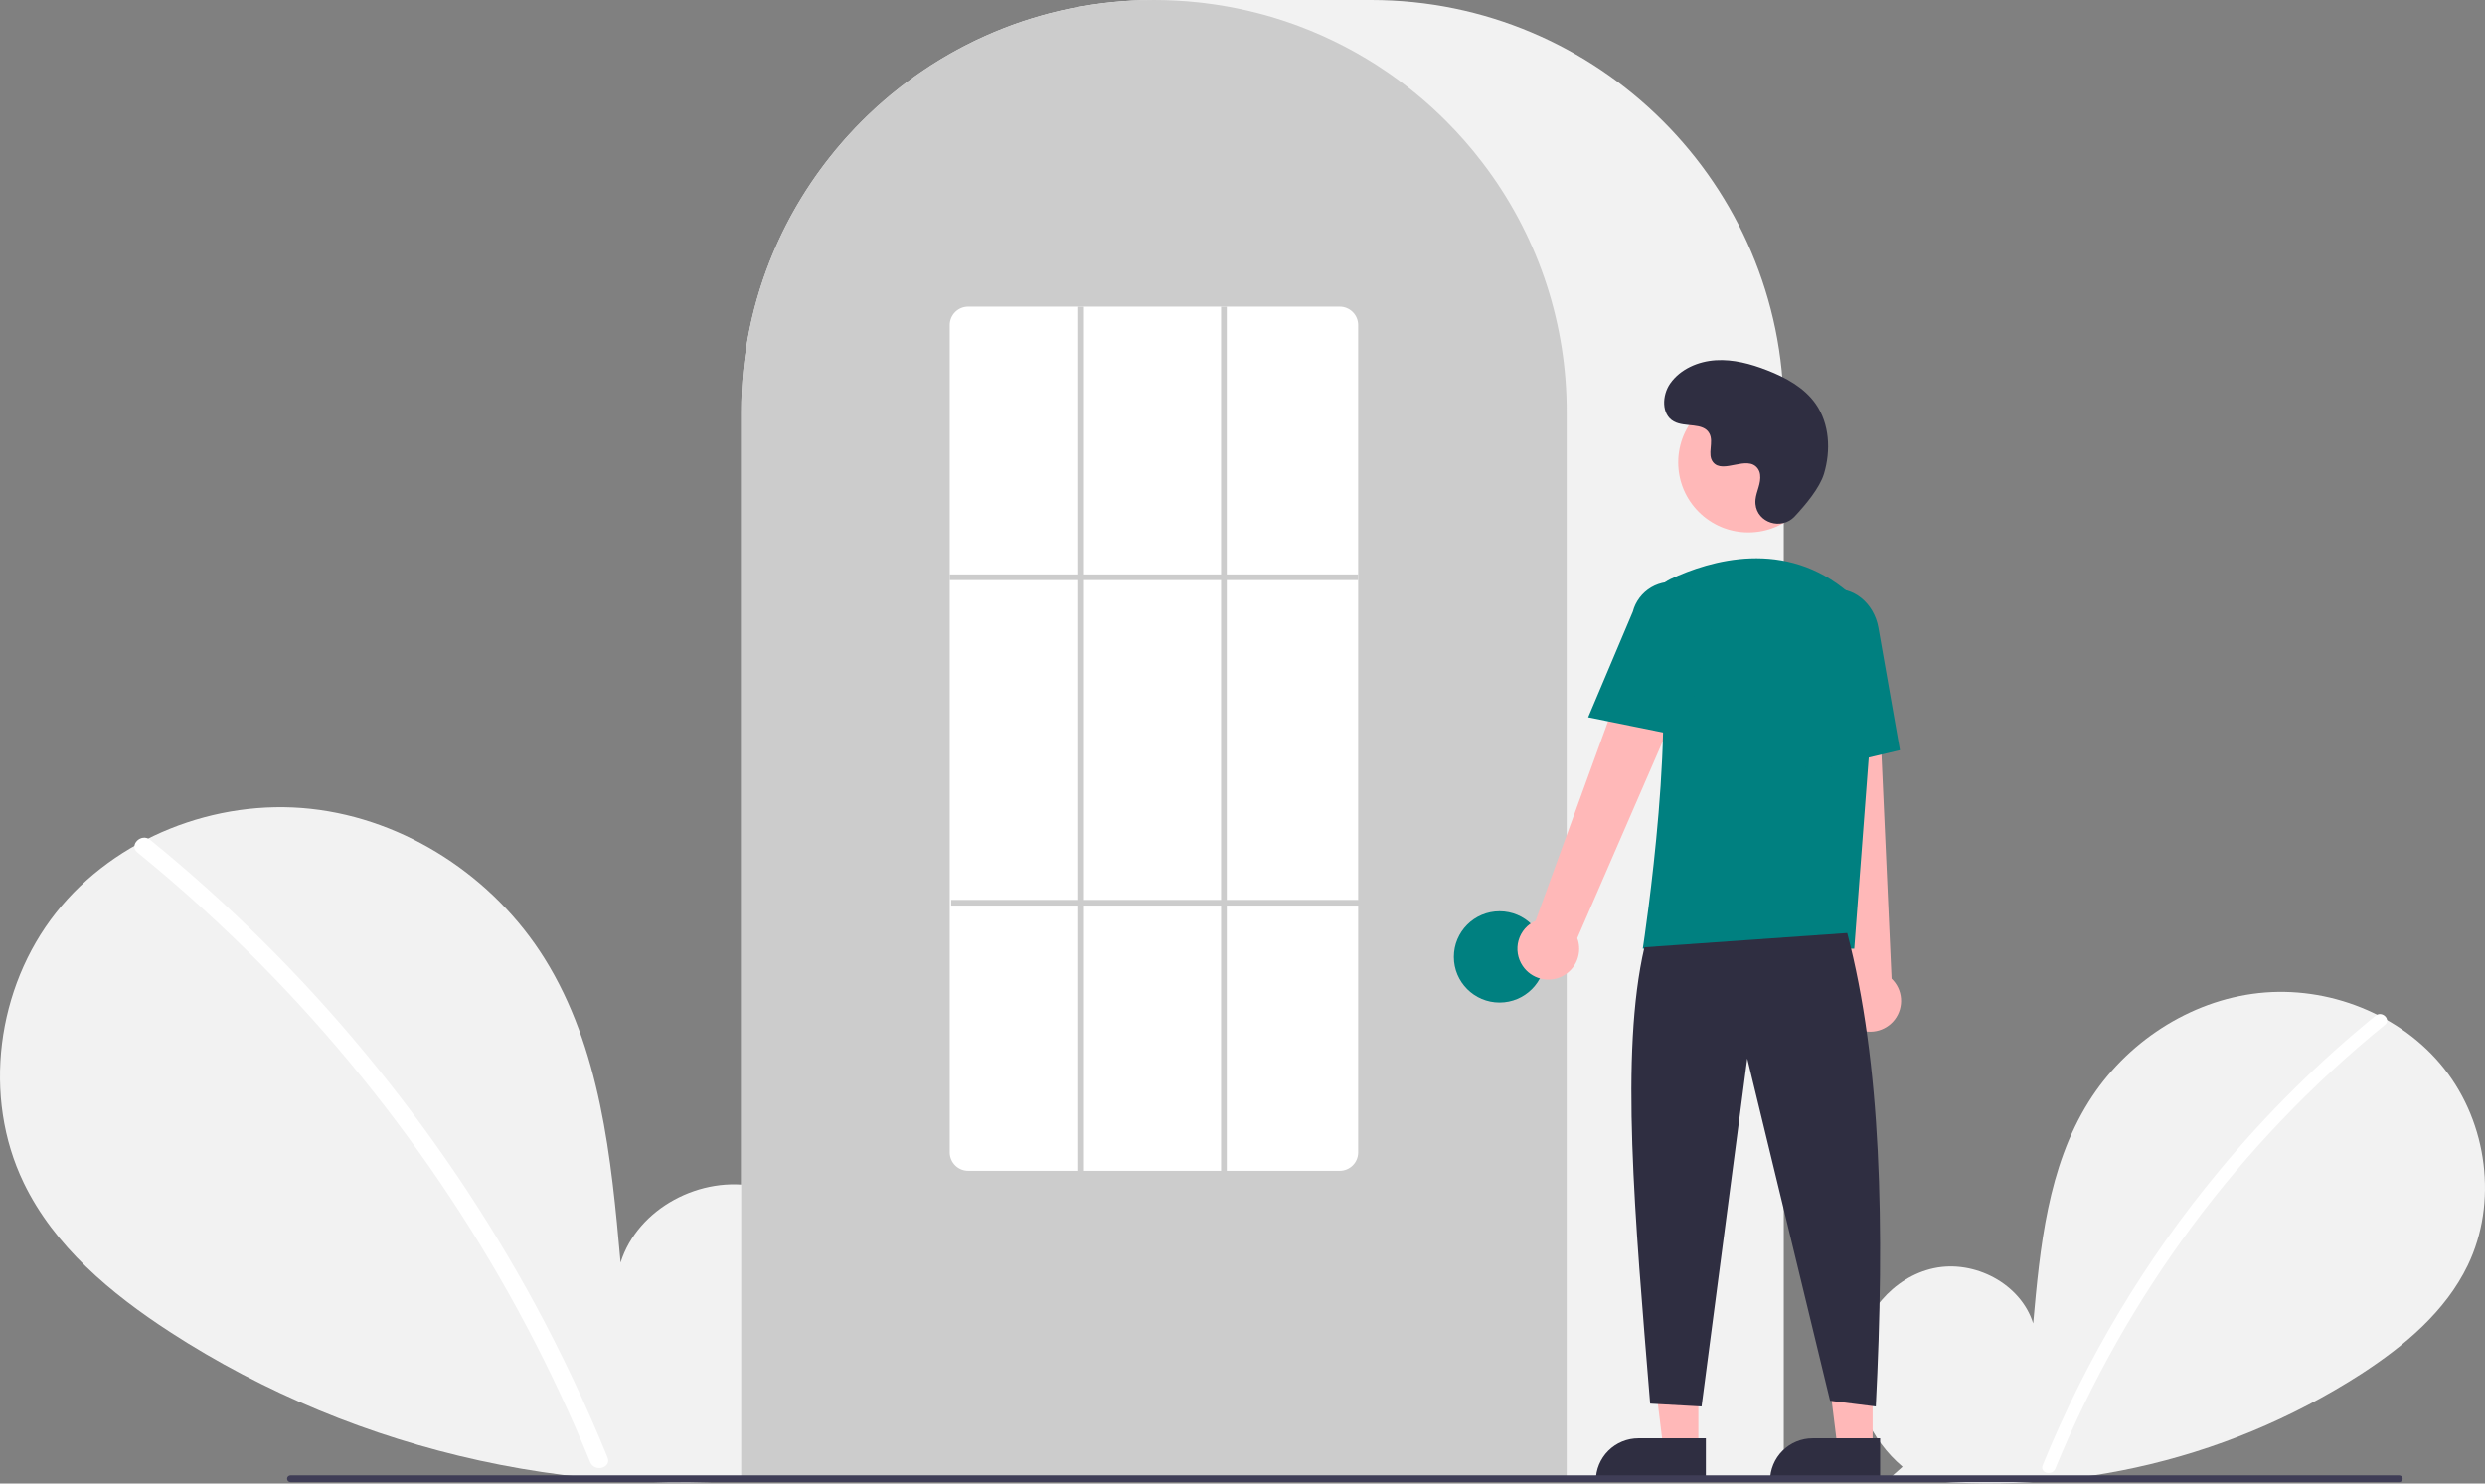 <svg width="335" height="200" viewBox="0 0 335 200" fill="none" xmlns="http://www.w3.org/2000/svg">
<rect x="0" y="0" width="335" height="200" fill="#808080" stroke="none"/>
<g clip-path="url(#clip0_2_117)">
<path d="M256.484 197.738C252.195 194.119 249.59 188.403 250.273 182.837C250.956 177.272 255.188 172.155 260.677 170.973C266.166 169.792 272.423 173.063 274.09 178.417C275.007 168.095 276.064 157.339 281.56 148.549C286.537 140.589 295.156 134.893 304.498 133.874C313.839 132.855 323.675 136.704 329.501 144.066C335.327 151.429 336.753 162.133 332.673 170.586C329.667 176.813 324.129 181.447 318.327 185.217C299.578 197.297 277.09 202.21 255.003 199.051L256.484 197.738Z" fill="#F2F2F2"/>
<path d="M320.263 136.917C312.555 143.186 305.484 150.198 299.152 157.851C289.242 169.786 281.223 183.168 275.374 197.53C274.945 198.578 276.649 199.034 277.073 197.998C286.643 174.656 301.921 154.084 321.509 138.161C322.388 137.446 321.135 136.208 320.263 136.917Z" fill="white"/>
<path d="M107.842 196.755C113.733 191.784 117.311 183.932 116.373 176.288C115.434 168.644 109.622 161.617 102.083 159.993C94.544 158.37 85.95 162.864 83.66 170.218C82.4 156.039 80.948 141.267 73.399 129.193C66.564 118.26 54.725 110.437 41.895 109.038C29.064 107.638 15.555 112.924 7.553 123.037C-0.449 133.149 -2.408 147.851 3.196 159.461C7.325 168.014 14.931 174.379 22.901 179.557C48.326 196.078 79.866 202.968 109.876 198.558" fill="#F2F2F2"/>
<path d="M20.241 113.217C30.828 121.828 40.54 131.458 49.237 141.969C57.936 152.47 65.594 163.788 72.105 175.765C75.743 182.483 79.012 189.395 81.897 196.469C82.485 197.908 80.145 198.535 79.563 197.112C74.454 184.64 68.134 172.698 60.692 161.457C53.286 150.257 44.81 139.801 35.383 130.235C30.05 124.827 24.424 119.716 18.53 114.926C17.322 113.943 19.043 112.243 20.241 113.217L20.241 113.217Z" fill="white"/>
<path d="M240.468 199.562H99.922V55.562C99.922 24.925 124.883 -7.62939e-06 155.563 -7.62939e-06H184.828C215.508 -7.62939e-06 240.468 24.925 240.468 55.562V199.562Z" fill="#F2F2F2"/>
<path d="M211.204 199.562H99.923V55.562C99.892 43.823 103.615 32.38 110.549 22.9C110.804 22.552 111.059 22.209 111.322 21.869C114.676 17.476 118.667 13.608 123.164 10.391C123.418 10.207 123.673 10.025 123.932 9.844C127.695 7.243 131.765 5.118 136.051 3.515C136.305 3.419 136.564 3.322 136.823 3.23C140.699 1.849 144.717 0.902 148.802 0.409C149.055 0.374 149.315 0.347 149.575 0.32C153.556 -0.105 157.571 -0.105 161.552 0.32C161.812 0.347 162.072 0.374 162.328 0.409C166.412 0.903 170.429 1.849 174.303 3.23C174.563 3.322 174.822 3.419 175.077 3.515C179.309 5.098 183.332 7.192 187.055 9.75C187.313 9.928 187.572 10.109 187.827 10.291C190.348 12.087 192.716 14.089 194.906 16.275C196.663 18.029 198.3 19.898 199.806 21.87C200.068 22.209 200.323 22.552 200.578 22.899C207.512 32.38 211.235 43.822 211.204 55.562V199.562Z" fill="#CCCCCC"/>
<path d="M202.155 135.156C205.558 135.156 208.316 132.402 208.316 129.004C208.316 125.606 205.558 122.852 202.155 122.852C198.752 122.852 195.994 125.606 195.994 129.004C195.994 132.402 198.752 135.156 202.155 135.156Z" fill="#008080"/>
<path d="M228.955 195.249H224.234L221.988 177.066L228.956 177.067L228.955 195.249Z" fill="#FFB8B8"/>
<path d="M220.862 193.902H229.966V199.626H215.13C215.13 198.875 215.278 198.13 215.566 197.436C215.854 196.741 216.276 196.11 216.809 195.579C217.341 195.047 217.973 194.626 218.668 194.338C219.364 194.05 220.109 193.902 220.862 193.902V193.902Z" fill="#2F2E41"/>
<path d="M252.444 195.249H247.723L245.477 177.066L252.444 177.067L252.444 195.249Z" fill="#FFB8B8"/>
<path d="M244.351 193.902H253.455V199.626H238.618C238.618 198.875 238.767 198.13 239.055 197.436C239.343 196.741 239.765 196.11 240.297 195.579C240.83 195.047 241.461 194.626 242.157 194.338C242.852 194.05 243.598 193.902 244.351 193.902V193.902Z" fill="#2F2E41"/>
<path d="M205.273 130.223C204.934 129.723 204.708 129.155 204.612 128.559C204.516 127.963 204.552 127.353 204.717 126.772C204.883 126.191 205.174 125.654 205.57 125.197C205.966 124.741 206.458 124.377 207.01 124.131L223.058 79.963L230.954 84.266L212.631 126.475C212.984 127.429 212.974 128.478 212.603 129.425C212.232 130.372 211.526 131.15 210.619 131.612C209.712 132.074 208.667 132.188 207.682 131.932C206.697 131.676 205.84 131.068 205.273 130.223V130.223Z" fill="#FFB8B8"/>
<path d="M250.032 138.522C249.507 138.222 249.055 137.81 248.707 137.316C248.359 136.823 248.123 136.259 248.017 135.664C247.911 135.07 247.937 134.459 248.092 133.876C248.248 133.292 248.53 132.75 248.918 132.287L243.947 85.565L252.933 85.975L254.999 131.932C255.735 132.635 256.187 133.583 256.269 134.596C256.352 135.609 256.059 136.618 255.447 137.43C254.835 138.242 253.945 138.802 252.947 139.004C251.949 139.205 250.912 139.034 250.032 138.522V138.522Z" fill="#FFB8B8"/>
<path d="M235.696 71.782C240.919 71.782 245.153 67.554 245.153 62.338C245.153 57.122 240.919 52.894 235.696 52.894C230.473 52.894 226.238 57.122 226.238 62.338C226.238 67.554 230.473 71.782 235.696 71.782Z" fill="#FFB8B8"/>
<path d="M249.971 127.896H221.459L221.493 127.675C221.545 127.343 226.575 94.438 222.865 83.672C222.493 82.615 222.525 81.457 222.957 80.421C223.388 79.386 224.188 78.547 225.202 78.065C230.505 75.571 240.684 72.501 249.276 79.953C250.54 81.067 251.527 82.46 252.16 84.022C252.792 85.583 253.051 87.27 252.918 88.949L249.971 127.896Z" fill="#008080"/>
<path d="M226.935 99.301L214.099 96.7L220.116 82.462C220.476 81.083 221.369 79.903 222.599 79.18C223.83 78.458 225.296 78.252 226.678 78.608C228.06 78.965 229.244 79.854 229.971 81.08C230.697 82.307 230.906 83.772 230.553 85.152L226.935 99.301Z" fill="#008080"/>
<path d="M243.376 104.129L242.604 86.464C242.019 83.143 243.923 80.004 246.851 79.491C249.779 78.98 252.639 81.283 253.226 84.628L256.127 101.134L243.376 104.129Z" fill="#008080"/>
<path d="M249.023 125.781C253.611 143.229 254.111 165.413 252.873 189.61L246.712 188.841L235.546 142.7L229.385 189.61L222.454 189.226C220.383 163.837 218.367 142.04 221.684 127.704L249.023 125.781Z" fill="#2F2E41"/>
<path d="M241.927 69.637C240.163 71.514 236.886 70.506 236.656 67.942C236.638 67.743 236.64 67.543 236.66 67.344C236.779 66.208 237.436 65.177 237.279 63.978C237.243 63.68 237.132 63.395 236.955 63.152C235.549 61.272 232.249 63.993 230.922 62.291C230.108 61.247 231.065 59.604 230.44 58.438C229.616 56.898 227.176 57.658 225.645 56.815C223.942 55.877 224.044 53.267 225.165 51.681C226.532 49.745 228.929 48.712 231.296 48.563C233.663 48.414 236.014 49.053 238.224 49.914C240.735 50.891 243.225 52.241 244.771 54.446C246.65 57.127 246.831 60.732 245.891 63.867C245.319 65.775 243.368 68.104 241.927 69.637Z" fill="#2F2E41"/>
<path d="M323.441 199.81H39.156C39.034 199.809 38.918 199.761 38.832 199.675C38.747 199.589 38.698 199.473 38.698 199.352C38.698 199.231 38.747 199.114 38.832 199.028C38.918 198.943 39.034 198.894 39.156 198.894H323.441C323.563 198.894 323.679 198.943 323.765 199.028C323.85 199.114 323.898 199.231 323.898 199.352C323.898 199.473 323.85 199.589 323.765 199.675C323.679 199.761 323.563 199.809 323.441 199.81V199.81Z" fill="#3F3D56"/>
<path d="M180.592 157.843H130.535C129.875 157.846 129.242 157.588 128.772 157.126C128.303 156.664 128.037 156.034 128.032 155.376V43.802C128.037 43.144 128.303 42.514 128.772 42.052C129.242 41.589 129.875 41.332 130.535 41.335H180.592C181.251 41.332 181.885 41.589 182.354 42.052C182.824 42.514 183.09 43.144 183.095 43.802V155.376C183.09 156.034 182.824 156.664 182.354 157.126C181.885 157.588 181.251 157.846 180.592 157.843V157.843Z" fill="white"/>
<path d="M183.095 77.437H128.032V78.206H183.095V77.437Z" fill="#CCCCCC"/>
<path d="M183.287 121.314H128.224V122.083H183.287V121.314Z" fill="#CCCCCC"/>
<path d="M146.129 41.335H145.359V158.227H146.129V41.335Z" fill="#CCCCCC"/>
<path d="M165.382 41.335H164.612V158.227H165.382V41.335Z" fill="#CCCCCC"/>
</g>
<defs>
<clipPath id="clip0_2_117">
<rect width="335" height="200" fill="white"/>
</clipPath>
</defs>
</svg>
